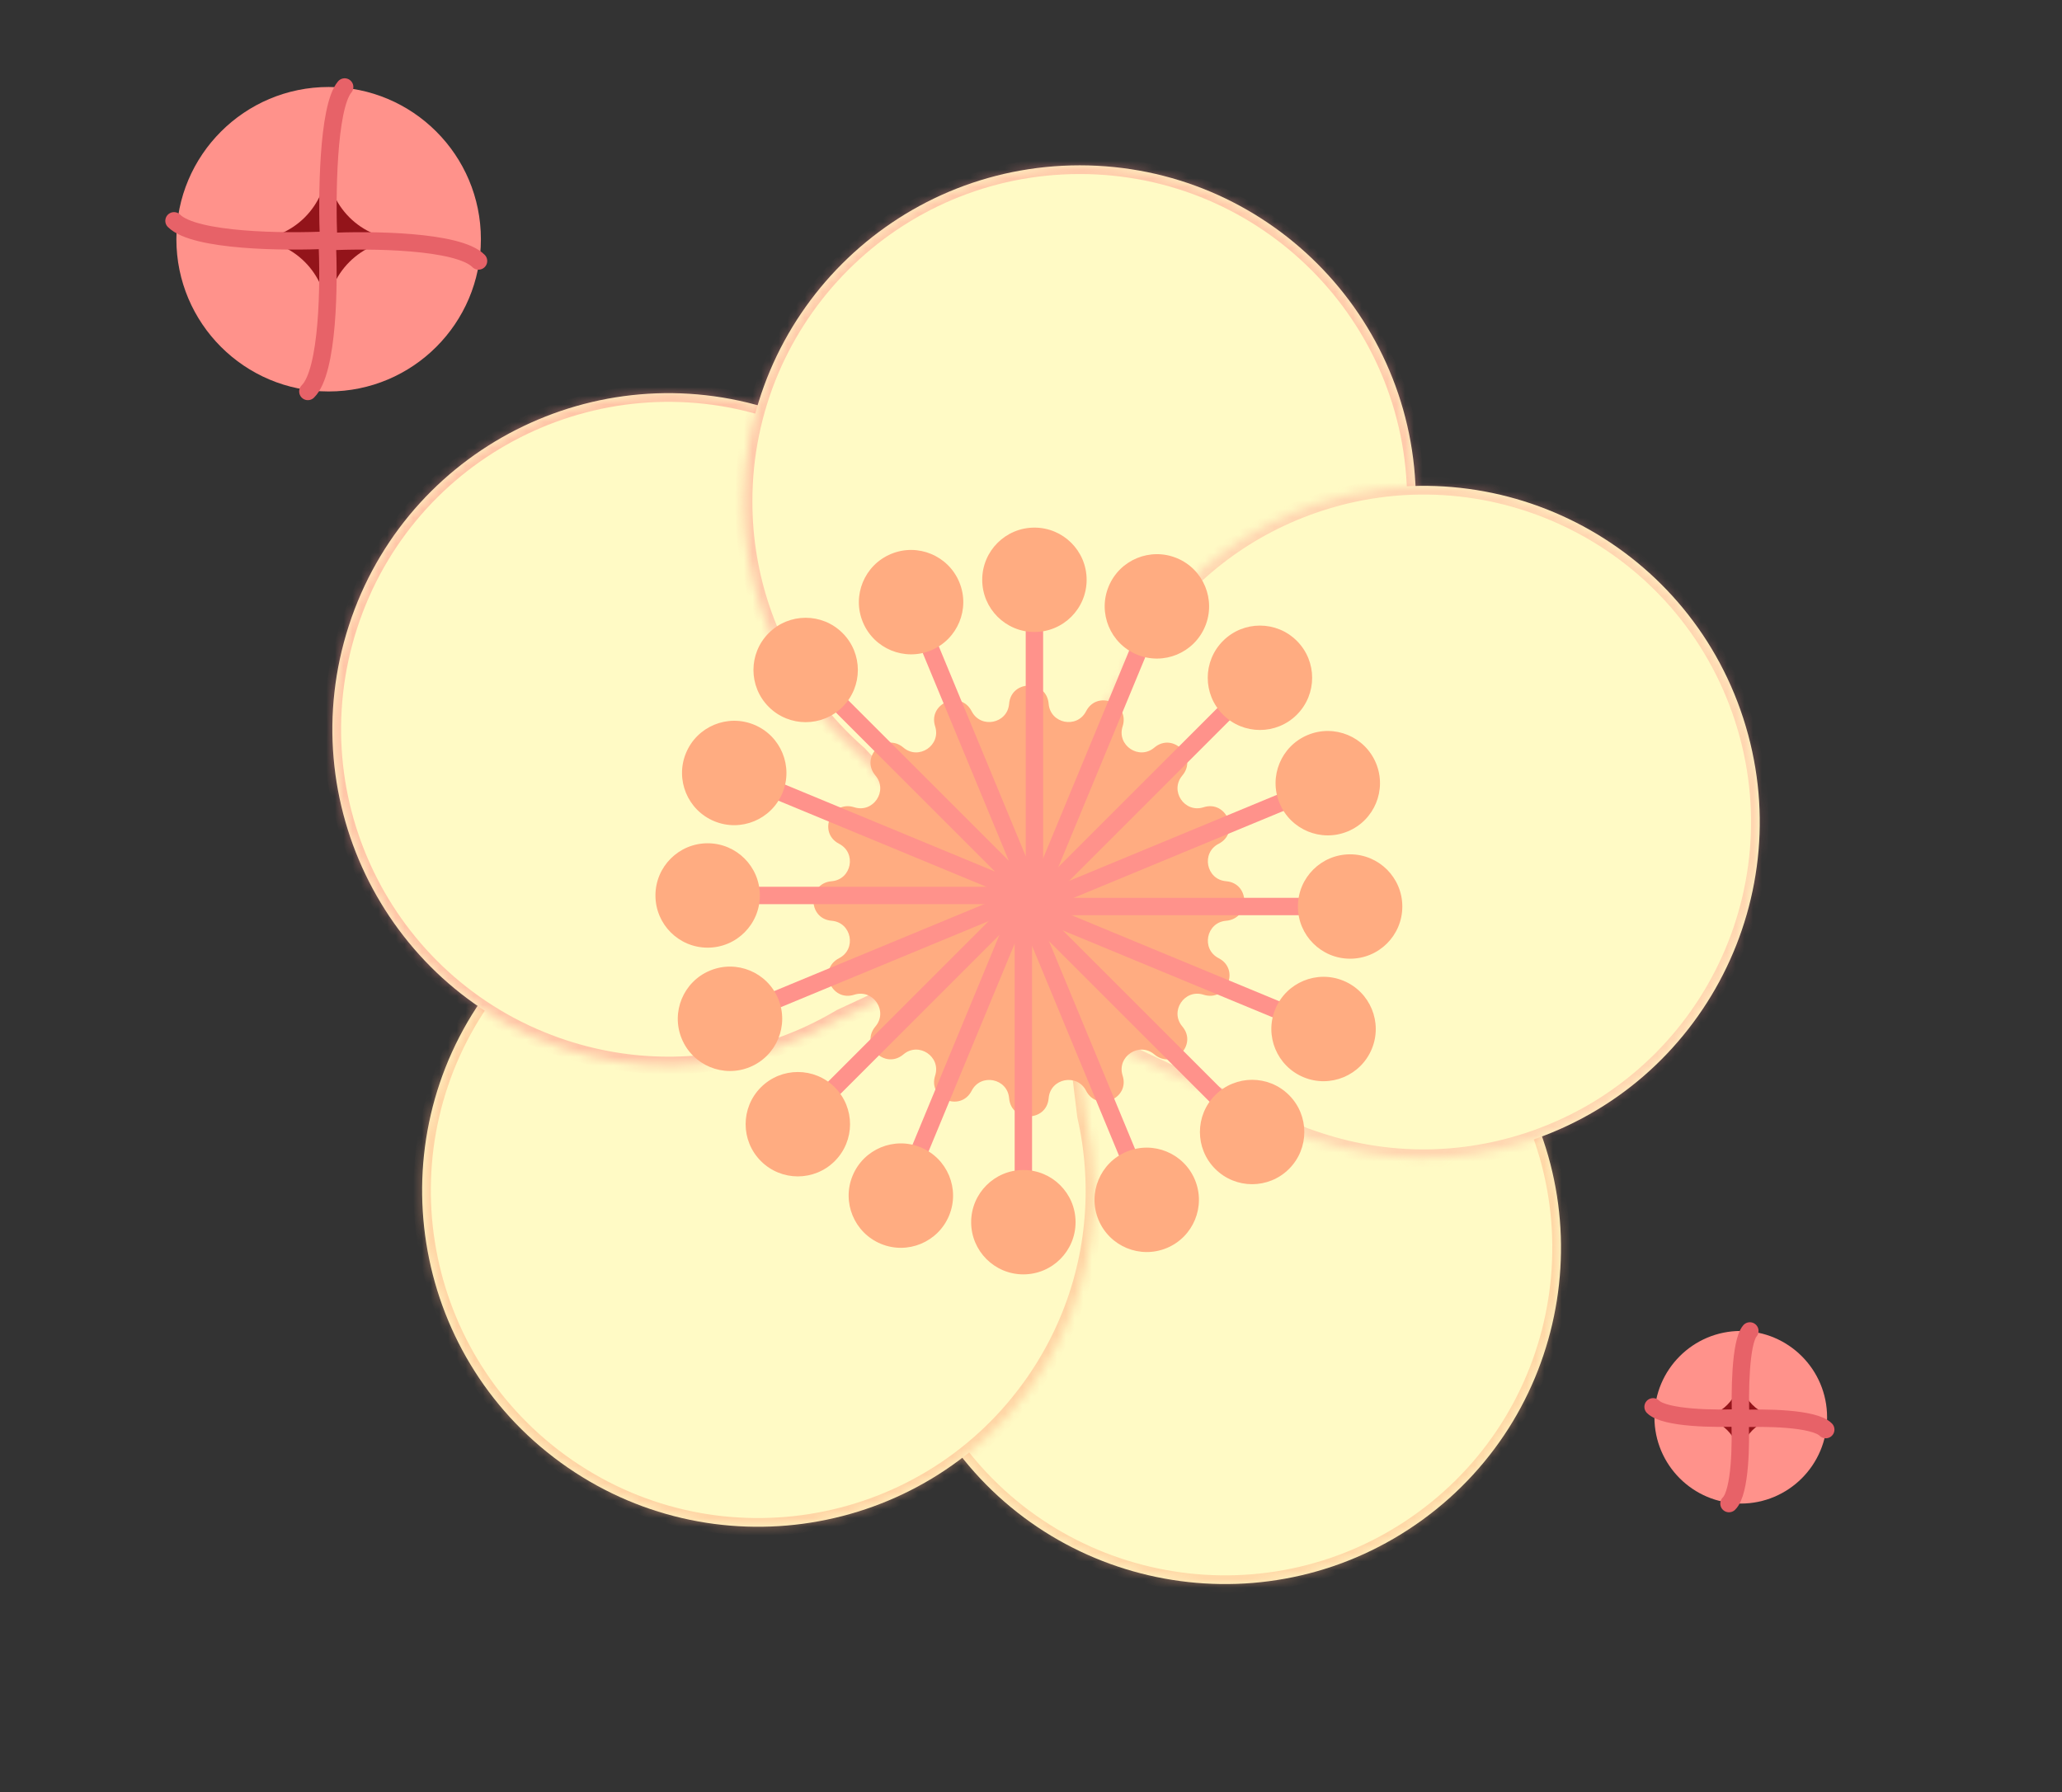<svg width="237" height="206" viewBox="0 0 237 206" fill="none" xmlns="http://www.w3.org/2000/svg">
<rect x="0" y="0" width="237" height="206" fill="#333333" stroke="none"/>
<g id="Frame 6">
<g id="Flower">
<g id="Petals">
<g id="Round Petal">
<g id="Union">
<mask id="path-1-inside-1_46_2" fill="white">
<path fill-rule="evenodd" clip-rule="evenodd" d="M152.09 106.525C159.837 108.89 166.908 113.701 172.036 120.759C184.576 138.019 180.75 162.177 163.49 174.717C146.23 187.257 122.072 183.43 109.532 166.171C104.404 159.113 102.013 150.901 102.158 142.803L102.015 142.907L102.213 141.315C102.312 139.56 102.53 137.813 102.866 136.088L107.637 97.84L144.235 104.99C146.894 105.229 149.524 105.742 152.081 106.522L152.091 106.524L152.09 106.525Z"/>
</mask>
<path fill-rule="evenodd" clip-rule="evenodd" d="M152.09 106.525C159.837 108.89 166.908 113.701 172.036 120.759C184.576 138.019 180.75 162.177 163.49 174.717C146.23 187.257 122.072 183.43 109.532 166.171C104.404 159.113 102.013 150.901 102.158 142.803L102.015 142.907L102.213 141.315C102.312 139.56 102.53 137.813 102.866 136.088L107.637 97.84L144.235 104.99C146.894 105.229 149.524 105.742 152.081 106.522L152.091 106.524L152.09 106.525Z" fill="#FFFAC5"/>
<path d="M172.036 120.759L171.227 121.347L171.227 121.347L172.036 120.759ZM152.09 106.525L151.502 105.716L149.879 106.895L151.798 107.481L152.09 106.525ZM163.49 174.717L162.902 173.908L162.902 173.908L163.49 174.717ZM102.158 142.803L103.158 142.821L103.194 140.814L101.57 141.994L102.158 142.803ZM102.015 142.907L101.023 142.783L100.737 145.071L102.603 143.716L102.015 142.907ZM102.213 141.315L103.206 141.439L103.21 141.406L103.212 141.372L102.213 141.315ZM102.866 136.088L103.847 136.279L103.854 136.245L103.858 136.212L102.866 136.088ZM107.637 97.84L107.829 96.859L106.777 96.653L106.645 97.717L107.637 97.84ZM144.235 104.99L144.044 105.971L144.094 105.981L144.146 105.986L144.235 104.99ZM152.081 106.522L151.79 107.479L151.839 107.494L151.889 107.504L152.081 106.522ZM152.091 106.524L152.679 107.333L154.537 105.983L152.283 105.543L152.091 106.524ZM172.845 120.171C167.585 112.932 160.33 107.994 152.382 105.569L151.798 107.481C159.345 109.785 166.231 114.471 171.227 121.347L172.845 120.171ZM164.078 175.526C181.784 162.661 185.709 137.878 172.845 120.171L171.227 121.347C183.442 138.16 179.715 161.692 162.902 173.908L164.078 175.526ZM108.723 166.758C121.588 184.465 146.371 188.39 164.078 175.526L162.902 173.908C146.089 186.123 122.557 182.396 110.341 165.583L108.723 166.758ZM101.158 142.785C101.01 151.093 103.463 159.519 108.723 166.758L110.341 165.583C105.345 158.707 103.017 150.71 103.158 142.821L101.158 142.785ZM102.603 143.716L102.746 143.612L101.57 141.994L101.427 142.098L102.603 143.716ZM101.221 141.192L101.023 142.783L103.007 143.031L103.206 141.439L101.221 141.192ZM101.884 135.897C101.54 137.666 101.316 139.458 101.215 141.259L103.212 141.372C103.308 139.661 103.521 137.959 103.847 136.279L101.884 135.897ZM106.645 97.717L101.873 135.964L103.858 136.212L108.629 97.964L106.645 97.717ZM144.427 104.008L107.829 96.859L107.445 98.822L144.044 105.971L144.427 104.008ZM152.373 105.566C149.75 104.766 147.052 104.239 144.325 103.994L144.146 105.986C146.736 106.219 149.299 106.719 151.79 107.479L152.373 105.566ZM152.283 105.543L152.273 105.541L151.889 107.504L151.9 107.506L152.283 105.543ZM152.678 107.334L152.679 107.333L151.503 105.715L151.502 105.716L152.678 107.334Z" fill="#FFAC81" fill-opacity="0.43" mask="url(#path-1-inside-1_46_2)"/>
</g>
</g>
<g id="Round Petal_2">
<g id="Union_2">
<mask id="path-3-inside-2_46_2" fill="white">
<path fill-rule="evenodd" clip-rule="evenodd" d="M125.775 136.217C125.92 144.315 123.529 152.527 118.401 159.585C105.861 176.844 81.704 180.671 64.444 168.131C47.184 155.591 43.358 131.433 55.898 114.173C61.026 107.115 68.096 102.304 75.844 99.939L75.7 99.835L77.275 99.532C78.975 99.083 80.704 98.751 82.448 98.537L120.298 91.255L124.808 128.272C125.402 130.874 125.727 133.535 125.775 136.207L125.777 136.217L125.775 136.217Z"/>
</mask>
<path fill-rule="evenodd" clip-rule="evenodd" d="M125.775 136.217C125.92 144.315 123.529 152.527 118.401 159.585C105.861 176.844 81.704 180.671 64.444 168.131C47.184 155.591 43.358 131.433 55.898 114.173C61.026 107.115 68.096 102.304 75.844 99.939L75.7 99.835L77.275 99.532C78.975 99.083 80.704 98.751 82.448 98.537L120.298 91.255L124.808 128.272C125.402 130.874 125.727 133.535 125.775 136.207L125.777 136.217L125.775 136.217Z" fill="#FFFAC5"/>
<path d="M118.401 159.585L117.592 158.997L117.592 158.997L118.401 159.585ZM125.775 136.217L126.363 135.408L124.74 134.228L124.776 136.234L125.775 136.217ZM64.444 168.131L65.032 167.322L65.032 167.322L64.444 168.131ZM75.844 99.939L76.135 100.895L78.055 100.309L76.431 99.13L75.844 99.939ZM75.7 99.835L75.511 98.853L73.247 99.288L75.112 100.644L75.7 99.835ZM77.275 99.532L77.464 100.514L77.497 100.507L77.53 100.499L77.275 99.532ZM82.448 98.537L82.57 99.529L82.604 99.525L82.637 99.519L82.448 98.537ZM120.298 91.255L121.291 91.134L121.161 90.071L120.109 90.273L120.298 91.255ZM124.808 128.272L123.816 128.393L123.822 128.444L123.833 128.494L124.808 128.272ZM125.775 136.207L124.775 136.225L124.776 136.277L124.783 136.328L125.775 136.207ZM125.777 136.217L125.189 137.026L127.047 138.376L126.769 136.096L125.777 136.217ZM119.21 160.172C124.47 152.933 126.924 144.507 126.775 136.199L124.776 136.234C124.917 144.123 122.588 152.121 117.592 158.997L119.21 160.172ZM63.856 168.94C81.563 181.804 106.346 177.879 119.21 160.172L117.592 158.997C105.377 175.81 81.845 179.537 65.032 167.322L63.856 168.94ZM55.089 113.585C42.224 131.292 46.15 156.075 63.856 168.94L65.032 167.322C48.219 155.106 44.492 131.574 56.707 114.761L55.089 113.585ZM75.552 98.982C67.604 101.408 60.349 106.346 55.089 113.585L56.707 114.761C61.703 107.885 68.589 103.199 76.135 100.895L75.552 98.982ZM75.112 100.644L75.256 100.748L76.431 99.13L76.288 99.026L75.112 100.644ZM77.086 98.55L75.511 98.853L75.889 100.817L77.464 100.514L77.086 98.55ZM82.326 97.544C80.537 97.764 78.764 98.105 77.02 98.565L77.53 100.499C79.187 100.062 80.871 99.738 82.57 99.529L82.326 97.544ZM120.109 90.273L82.259 97.555L82.637 99.519L120.487 92.237L120.109 90.273ZM125.801 128.151L121.291 91.134L119.306 91.376L123.816 128.393L125.801 128.151ZM126.775 136.189C126.725 133.448 126.392 130.719 125.783 128.049L123.833 128.494C124.412 131.03 124.728 133.622 124.775 136.225L126.775 136.189ZM126.769 136.096L126.768 136.086L124.783 136.328L124.784 136.338L126.769 136.096ZM125.188 137.026L125.189 137.026L126.364 135.408L126.363 135.408L125.188 137.026Z" fill="#FFAC81" fill-opacity="0.48" mask="url(#path-3-inside-2_46_2)"/>
</g>
</g>
<g id="Round Petal_3">
<g id="Union_3">
<mask id="path-5-inside-3_46_2" fill="white">
<path fill-rule="evenodd" clip-rule="evenodd" d="M89.406 120.364C81.749 123.004 73.201 123.268 64.903 120.572C44.613 113.979 33.509 92.186 40.102 71.896C46.695 51.606 68.487 40.502 88.778 47.094C97.075 49.79 103.836 55.028 108.479 61.665L108.534 61.497L109.308 62.901C110.26 64.379 111.111 65.921 111.853 67.513L130.475 101.261L96.664 116.989C94.372 118.358 91.942 119.489 89.415 120.361L89.406 120.365L89.406 120.364Z"/>
</mask>
<path fill-rule="evenodd" clip-rule="evenodd" d="M89.406 120.364C81.749 123.004 73.201 123.268 64.903 120.572C44.613 113.979 33.509 92.186 40.102 71.896C46.695 51.606 68.487 40.502 88.778 47.094C97.075 49.79 103.836 55.028 108.479 61.665L108.534 61.497L109.308 62.901C110.26 64.379 111.111 65.921 111.853 67.513L130.475 101.261L96.664 116.989C94.372 118.358 91.942 119.489 89.415 120.361L89.406 120.365L89.406 120.364Z" fill="#FFFAC5"/>
<path d="M64.903 120.572L65.213 119.621L65.213 119.621L64.903 120.572ZM89.406 120.364L90.358 120.673L90.978 118.764L89.081 119.418L89.406 120.364ZM40.102 71.896L41.053 72.205L41.053 72.205L40.102 71.896ZM108.479 61.665L107.659 62.238L108.81 63.883L109.43 61.974L108.479 61.665ZM108.534 61.497L109.409 61.014L108.295 58.995L107.582 61.188L108.534 61.497ZM109.308 62.901L108.433 63.384L108.449 63.414L108.468 63.442L109.308 62.901ZM111.853 67.513L110.947 67.936L110.961 67.967L110.978 67.996L111.853 67.513ZM130.475 101.261L130.896 102.167L131.868 101.716L131.35 100.778L130.475 101.261ZM96.664 116.989L96.242 116.082L96.195 116.104L96.151 116.13L96.664 116.989ZM89.415 120.361L89.089 119.415L89.04 119.432L88.993 119.454L89.415 120.361ZM89.406 120.365L88.455 120.056L87.745 122.24L89.828 121.272L89.406 120.365ZM64.594 121.523C73.105 124.288 81.877 124.018 89.733 121.309L89.081 119.418C81.621 121.991 73.296 122.247 65.213 119.621L64.594 121.523ZM39.151 71.587C32.388 92.402 43.779 114.759 64.594 121.523L65.213 119.621C45.448 113.199 34.631 91.97 41.053 72.205L39.151 71.587ZM89.087 46.143C68.271 39.38 45.914 50.772 39.151 71.587L41.053 72.205C47.475 52.44 68.704 41.623 88.469 48.045L89.087 46.143ZM109.298 61.092C104.535 54.283 97.597 48.909 89.087 46.143L88.469 48.045C96.552 50.672 103.137 55.773 107.659 62.238L109.298 61.092ZM107.582 61.188L107.528 61.356L109.43 61.974L109.485 61.806L107.582 61.188ZM110.184 62.418L109.409 61.014L107.658 61.98L108.433 63.384L110.184 62.418ZM112.76 67.091C111.998 65.457 111.126 63.876 110.149 62.359L108.468 63.442C109.395 64.883 110.224 66.385 110.947 67.936L112.76 67.091ZM131.35 100.778L112.729 67.03L110.978 67.996L129.599 101.744L131.35 100.778ZM97.085 117.896L130.896 102.167L130.053 100.354L96.242 116.082L97.085 117.896ZM89.742 121.306C92.334 120.411 94.826 119.251 97.176 117.847L96.151 116.13C93.918 117.464 91.551 118.566 89.089 119.415L89.742 121.306ZM89.828 121.272L89.837 121.267L88.993 119.454L88.984 119.458L89.828 121.272ZM88.455 120.055L88.455 120.056L90.357 120.674L90.358 120.673L88.455 120.055Z" fill="#FF928B" fill-opacity="0.5" mask="url(#path-5-inside-3_46_2)"/>
</g>
</g>
<g id="Round Petal_4">
<g id="Union_4">
<mask id="path-7-inside-4_46_2" fill="white">
<path fill-rule="evenodd" clip-rule="evenodd" d="M93.245 80.875C88.368 74.408 85.475 66.359 85.475 57.635C85.475 36.301 102.77 19.006 124.105 19.006C145.439 19.006 162.734 36.301 162.734 57.635C162.734 66.359 159.842 74.408 154.964 80.875H155.142L154.046 82.045C152.934 83.408 151.73 84.693 150.445 85.891L124.104 114.03L98.697 86.734C96.687 84.977 94.861 83.016 93.251 80.882L93.244 80.875H93.245Z"/>
</mask>
<path fill-rule="evenodd" clip-rule="evenodd" d="M93.245 80.875C88.368 74.408 85.475 66.359 85.475 57.635C85.475 36.301 102.77 19.006 124.105 19.006C145.439 19.006 162.734 36.301 162.734 57.635C162.734 66.359 159.842 74.408 154.964 80.875H155.142L154.046 82.045C152.934 83.408 151.73 84.693 150.445 85.891L124.104 114.03L98.697 86.734C96.687 84.977 94.861 83.016 93.251 80.882L93.244 80.875H93.245Z" fill="#FFFAC5"/>
<path d="M85.475 57.635L86.475 57.635L86.475 57.635L85.475 57.635ZM93.245 80.875V81.875H95.252L94.043 80.272L93.245 80.875ZM124.105 19.006L124.105 20.006L124.105 20.006L124.105 19.006ZM154.964 80.875L154.166 80.272L152.958 81.875H154.964V80.875ZM155.142 80.875L155.872 81.558L157.448 79.875H155.142V80.875ZM154.046 82.045L153.316 81.362L153.292 81.387L153.271 81.413L154.046 82.045ZM150.445 85.891L149.763 85.16L149.738 85.183L149.715 85.208L150.445 85.891ZM124.104 114.03L123.372 114.711L124.102 115.495L124.834 114.713L124.104 114.03ZM98.697 86.734L99.429 86.052L99.394 86.015L99.355 85.981L98.697 86.734ZM93.251 80.882L94.049 80.28L94.018 80.239L93.983 80.201L93.251 80.882ZM93.244 80.875V79.875H90.947L92.512 81.556L93.244 80.875ZM84.475 57.635C84.475 66.584 87.443 74.843 92.447 81.477L94.043 80.272C89.292 73.973 86.475 66.135 86.475 57.635L84.475 57.635ZM124.105 18.006C102.218 18.006 84.475 35.748 84.475 57.635L86.475 57.635C86.475 36.853 103.323 20.006 124.105 20.006V18.006ZM163.734 57.635C163.734 35.748 145.991 18.006 124.105 18.006L124.105 20.006C144.887 20.006 161.734 36.853 161.734 57.635H163.734ZM155.763 81.477C160.767 74.843 163.734 66.584 163.734 57.635H161.734C161.734 66.135 158.917 73.973 154.166 80.272L155.763 81.477ZM155.142 79.875H154.964V81.875H155.142V79.875ZM154.776 82.729L155.872 81.558L154.412 80.191L153.316 81.362L154.776 82.729ZM151.127 86.623C152.445 85.393 153.68 84.075 154.82 82.678L153.271 81.413C152.188 82.74 151.015 83.992 149.763 85.16L151.127 86.623ZM124.834 114.713L151.175 86.575L149.715 85.208L123.374 113.346L124.834 114.713ZM97.965 87.415L123.372 114.711L124.836 113.348L99.429 86.052L97.965 87.415ZM92.453 81.484C94.104 83.673 95.978 85.685 98.039 87.487L99.355 85.981C97.397 84.269 95.618 82.358 94.049 80.28L92.453 81.484ZM92.512 81.556L92.519 81.563L93.983 80.201L93.976 80.193L92.512 81.556ZM93.245 79.875H93.244V81.875H93.245V79.875Z" fill="#FF928B" fill-opacity="0.46" mask="url(#path-7-inside-4_46_2)"/>
</g>
</g>
<g id="Round Petal_5">
<g id="Union_5">
<mask id="path-9-inside-5_46_2" fill="white">
<path fill-rule="evenodd" clip-rule="evenodd" d="M131.984 72.322C136.627 65.684 143.388 60.447 151.685 57.751C171.975 51.158 193.768 62.262 200.361 82.552C206.953 102.843 195.849 124.636 175.559 131.228C167.262 133.924 158.714 133.661 151.056 131.02L151.111 131.189L149.659 130.508C148.019 129.872 146.425 129.124 144.888 128.273L109.987 111.916L128.096 79.318C129.146 76.863 130.447 74.52 131.978 72.329L131.983 72.32L131.984 72.322Z"/>
</mask>
<path fill-rule="evenodd" clip-rule="evenodd" d="M131.984 72.322C136.627 65.684 143.388 60.447 151.685 57.751C171.975 51.158 193.768 62.262 200.361 82.552C206.953 102.843 195.849 124.636 175.559 131.228C167.262 133.924 158.714 133.661 151.056 131.02L151.111 131.189L149.659 130.508C148.019 129.872 146.425 129.124 144.888 128.273L109.987 111.916L128.096 79.318C129.146 76.863 130.447 74.52 131.978 72.329L131.983 72.32L131.984 72.322Z" fill="#FFFAC5"/>
<path d="M151.685 57.751L151.994 58.702L151.994 58.702L151.685 57.751ZM131.984 72.322L131.033 72.631L131.653 74.539L132.803 72.895L131.984 72.322ZM200.361 82.552L199.41 82.862L199.41 82.862L200.361 82.552ZM151.056 131.02L151.382 130.075L149.485 129.421L150.105 131.329L151.056 131.02ZM151.111 131.189L150.686 132.094L152.774 133.073L152.062 130.88L151.111 131.189ZM149.659 130.508L150.083 129.603L150.052 129.588L150.021 129.576L149.659 130.508ZM144.888 128.273L145.373 127.398L145.344 127.381L145.313 127.367L144.888 128.273ZM109.987 111.916L109.113 111.43L108.593 112.366L109.563 112.821L109.987 111.916ZM128.096 79.318L128.97 79.803L128.995 79.758L129.016 79.711L128.096 79.318ZM131.978 72.329L132.798 72.902L132.827 72.86L132.853 72.815L131.978 72.329ZM131.983 72.32L132.934 72.011L132.225 69.827L131.109 71.835L131.983 72.32ZM151.376 56.8C142.865 59.565 135.928 64.939 131.164 71.749L132.803 72.895C137.326 66.43 143.91 61.328 151.994 58.702L151.376 56.8ZM201.312 82.243C194.548 61.428 172.191 50.036 151.376 56.8L151.994 58.702C171.759 52.28 192.987 63.097 199.41 82.862L201.312 82.243ZM175.868 132.179C196.684 125.416 208.075 103.059 201.312 82.243L199.41 82.862C205.832 102.626 195.015 123.855 175.25 130.277L175.868 132.179ZM150.73 131.966C158.586 134.675 167.357 134.945 175.868 132.179L175.25 130.277C167.167 132.904 158.841 132.647 151.382 130.075L150.73 131.966ZM152.062 130.88L152.007 130.711L150.105 131.329L150.16 131.498L152.062 130.88ZM149.234 131.414L150.686 132.094L151.535 130.283L150.083 129.603L149.234 131.414ZM144.404 129.147C145.98 130.021 147.615 130.787 149.297 131.44L150.021 129.576C148.424 128.956 146.871 128.228 145.373 127.398L144.404 129.147ZM109.563 112.821L144.464 129.178L145.313 127.367L110.412 111.01L109.563 112.821ZM127.222 78.832L109.113 111.43L110.862 112.401L128.97 79.803L127.222 78.832ZM131.159 71.756C129.588 74.004 128.253 76.407 127.177 78.924L129.016 79.711C130.038 77.319 131.306 75.037 132.798 72.902L131.159 71.756ZM131.109 71.835L131.104 71.844L132.853 72.815L132.858 72.806L131.109 71.835ZM132.935 72.013L132.934 72.011L131.032 72.629L131.033 72.631L132.935 72.013Z" fill="#FF928B" fill-opacity="0.34" mask="url(#path-9-inside-5_46_2)"/>
</g>
</g>
</g>
<g id="Pollen Core">
<path id="Star 8" d="M115.984 80.908C116.215 78.118 120.298 78.118 120.53 80.908V80.908C120.719 83.192 123.781 83.802 124.83 81.764V81.764C126.112 79.275 129.884 80.837 129.03 83.503V83.503C128.331 85.686 130.927 87.421 132.676 85.94V85.94C134.813 84.13 137.7 87.018 135.891 89.154V89.154C134.41 90.903 136.144 93.499 138.327 92.8V92.8C140.993 91.946 142.556 95.719 140.067 97V97C138.029 98.049 138.638 101.112 140.922 101.301V101.301C143.712 101.532 143.712 105.616 140.922 105.847V105.847C138.638 106.036 138.029 109.099 140.067 110.148V110.148C142.556 111.429 140.993 115.202 138.327 114.348V114.348C136.144 113.649 134.41 116.245 135.891 117.994V117.994C137.7 120.13 134.813 123.017 132.676 121.208V121.208C130.927 119.727 128.331 121.462 129.03 123.645V123.645C129.884 126.311 126.112 127.873 124.83 125.384V125.384C123.781 123.347 120.719 123.956 120.53 126.24V126.24C120.298 129.03 116.215 129.03 115.984 126.24V126.24C115.794 123.956 112.732 123.347 111.683 125.384V125.384C110.401 127.873 106.629 126.311 107.483 123.645V123.645C108.182 121.462 105.586 119.727 103.837 121.208V121.208C101.7 123.017 98.813 120.13 100.622 117.994V117.994C102.103 116.245 100.369 113.649 98.186 114.348V114.348C95.52 115.202 93.957 111.429 96.446 110.148V110.148C98.484 109.099 97.875 106.036 95.591 105.847V105.847C92.801 105.616 92.801 101.532 95.591 101.301V101.301C97.875 101.112 98.484 98.049 96.446 97V97C93.957 95.719 95.52 91.946 98.186 92.8V92.8C100.369 93.499 102.103 90.903 100.622 89.154V89.154C98.813 87.018 101.7 84.13 103.837 85.94V85.94C105.586 87.421 108.182 85.686 107.483 83.503V83.503C106.629 80.837 110.401 79.275 111.683 81.764V81.764C112.732 83.802 115.794 83.192 115.984 80.908V80.908Z" fill="#FFAC81"/>
<g id="Group 139">
<g id="Frame 4">
<path id="Vector 54" d="M144.814 77.915L115.115 107.614" stroke="#FF928B" stroke-width="2"/>
<circle id="Ellipse 34" cx="144.814" cy="77.915" r="6" transform="rotate(45 144.814 77.915)" fill="#FFAC81"/>
</g>
<g id="Frame 4_2">
<path id="Vector 54_2" d="M152.61 90.031L113.808 106.104" stroke="#FF928B" stroke-width="2"/>
<circle id="Ellipse 34_2" cx="152.611" cy="90.031" r="6" transform="rotate(67.5 152.611 90.031)" fill="#FFAC81"/>
</g>
<g id="Frame 4_3">
<path id="Vector 54_3" d="M155.178 104.209L113.178 104.209" stroke="#FF928B" stroke-width="2"/>
<circle id="Ellipse 34_3" cx="155.178" cy="104.209" r="6" transform="rotate(90 155.178 104.209)" fill="#FFAC81"/>
</g>
<g id="Frame 4_4">
<path id="Vector 54_4" d="M152.125 118.29L113.322 102.217" stroke="#FF928B" stroke-width="2"/>
<circle id="Ellipse 34_4" cx="152.125" cy="118.29" r="6" transform="rotate(112.5 152.125 118.29)" fill="#FFAC81"/>
</g>
<g id="Frame 4_5">
<path id="Vector 54_5" d="M143.916 130.13L114.218 100.432" stroke="#FF928B" stroke-width="2"/>
<circle id="Ellipse 34_5" cx="143.915" cy="130.13" r="6" transform="rotate(135 143.915 130.13)" fill="#FFAC81"/>
</g>
<g id="Frame 4_6">
<path id="Vector 54_6" d="M131.799 137.928L115.726 99.125" stroke="#FF928B" stroke-width="2"/>
<circle id="Ellipse 34_6" cx="131.8" cy="137.928" r="6" transform="rotate(157.5 131.8 137.928)" fill="#FFAC81"/>
</g>
<g id="Frame 4_7">
<path id="Vector 54_7" d="M117.622 140.496L117.622 98.496" stroke="#FF928B" stroke-width="2"/>
<circle id="Ellipse 34_7" cx="117.622" cy="140.496" r="6" transform="rotate(180 117.622 140.496)" fill="#FFAC81"/>
</g>
<g id="Frame 4_8">
<path id="Vector 54_8" d="M103.541 137.442L119.614 98.639" stroke="#FF928B" stroke-width="2"/>
<circle id="Ellipse 34_8" cx="103.542" cy="137.442" r="6" transform="rotate(-157.5 103.542 137.442)" fill="#FFAC81"/>
</g>
<g id="Frame 4_9">
<path id="Vector 54_9" d="M91.701 129.233L121.4 99.534" stroke="#FF928B" stroke-width="2"/>
<circle id="Ellipse 34_9" cx="91.701" cy="129.233" r="6" transform="rotate(-135 91.701 129.233)" fill="#FFAC81"/>
</g>
<g id="Frame 4_10">
<path id="Vector 54_10" d="M83.904 117.117L122.707 101.044" stroke="#FF928B" stroke-width="2"/>
<circle id="Ellipse 34_10" cx="83.903" cy="117.117" r="6" transform="rotate(-112.5 83.903 117.117)" fill="#FFAC81"/>
</g>
<g id="Frame 4_11">
<path id="Vector 54_11" d="M81.335 102.939L123.335 102.939" stroke="#FF928B" stroke-width="2"/>
<circle id="Ellipse 34_11" cx="81.335" cy="102.939" r="6" transform="rotate(-90 81.335 102.939)" fill="#FFAC81"/>
</g>
<g id="Frame 4_12">
<path id="Vector 54_12" d="M84.39 88.858L123.193 104.931" stroke="#FF928B" stroke-width="2"/>
<circle id="Ellipse 34_12" cx="84.39" cy="88.858" r="6" transform="rotate(-67.5 84.39 88.858)" fill="#FFAC81"/>
</g>
<g id="Frame 4_13">
<path id="Vector 54_13" d="M92.599 77.017L122.297 106.716" stroke="#FF928B" stroke-width="2"/>
<circle id="Ellipse 34_13" cx="92.6" cy="77.017" r="6" transform="rotate(-45 92.6 77.017)" fill="#FFAC81"/>
</g>
<g id="Frame 4_14">
<path id="Vector 54_14" d="M104.716 69.22L120.789 108.023" stroke="#FF928B" stroke-width="2"/>
<circle id="Ellipse 34_14" cx="104.716" cy="69.22" r="6" transform="rotate(-22.5 104.716 69.22)" fill="#FFAC81"/>
</g>
<g id="Frame 4_15">
<path id="Vector 54_15" d="M118.893 66.652V108.652" stroke="#FF928B" stroke-width="2"/>
<circle id="Ellipse 34_15" cx="118.894" cy="66.652" r="6" fill="#FFAC81"/>
</g>
<g id="Frame 4_16">
<path id="Vector 54_16" d="M132.972 69.706L116.899 108.509" stroke="#FF928B" stroke-width="2"/>
<circle id="Ellipse 34_16" cx="132.971" cy="69.706" r="6" transform="rotate(22.5 132.971 69.706)" fill="#FFAC81"/>
</g>
</g>
</g>
</g>
<g id="Rose">
<circle id="Ellipse 44" cx="37.773" cy="27.5" r="17.5" fill="#FF928B"/>
<g id="Rose Core">
<path id="Subtract" fill-rule="evenodd" clip-rule="evenodd" d="M46.346 27.548C41.515 27.548 37.598 23.632 37.596 18.801C37.595 23.632 33.678 27.548 28.846 27.548C33.679 27.548 37.596 31.466 37.596 36.298C37.596 31.466 41.514 27.548 46.346 27.548Z" fill="#93141A"/>
<path id="Vector 58" d="M37.769 27.692C37.564 22.778 37.646 12.359 39.615 10" stroke="#E76268" stroke-width="2" stroke-linecap="round"/>
<path id="Vector 59" d="M37.692 27.784C42.5 27.538 52.692 27.637 55 30" stroke="#E76268" stroke-width="2" stroke-linecap="round"/>
<path id="Vector 60" d="M37.6 27.692C37.847 32.5 37.748 42.692 35.385 45" stroke="#E76268" stroke-width="2" stroke-linecap="round"/>
<path id="Vector 61" d="M37.692 27.6C32.778 27.846 22.359 27.748 20 25.385" stroke="#E76268" stroke-width="2" stroke-linecap="round"/>
</g>
</g>
<g id="Rose_2">
<circle id="Ellipse 44_2" cx="200.078" cy="162.922" r="9.922" fill="#FF928B"/>
<g id="Rose Core_2">
<path id="Subtract_2" fill-rule="evenodd" clip-rule="evenodd" d="M195.016 162.95C197.756 162.95 199.977 160.729 199.977 157.988C199.977 160.729 202.198 162.95 204.938 162.95C202.198 162.95 199.977 165.171 199.977 167.911C199.977 165.171 197.756 162.95 195.016 162.95Z" fill="#93141A"/>
<path id="Vector 58_2" d="M200.075 163.032C199.959 160.245 200.005 154.338 201.122 153" stroke="#E76268" stroke-width="2" stroke-linecap="round"/>
<path id="Vector 59_2" d="M200.032 163.084C202.757 162.944 208.537 163 209.845 164.34" stroke="#E76268" stroke-width="2" stroke-linecap="round"/>
<path id="Vector 60_2" d="M199.979 163.032C200.119 165.757 200.063 171.537 198.723 172.845" stroke="#E76268" stroke-width="2" stroke-linecap="round"/>
<path id="Vector 61_2" d="M200.032 162.979C197.245 163.119 191.338 163.063 190 161.723" stroke="#E76268" stroke-width="2" stroke-linecap="round"/>
</g>
</g>
</g>
</svg>
